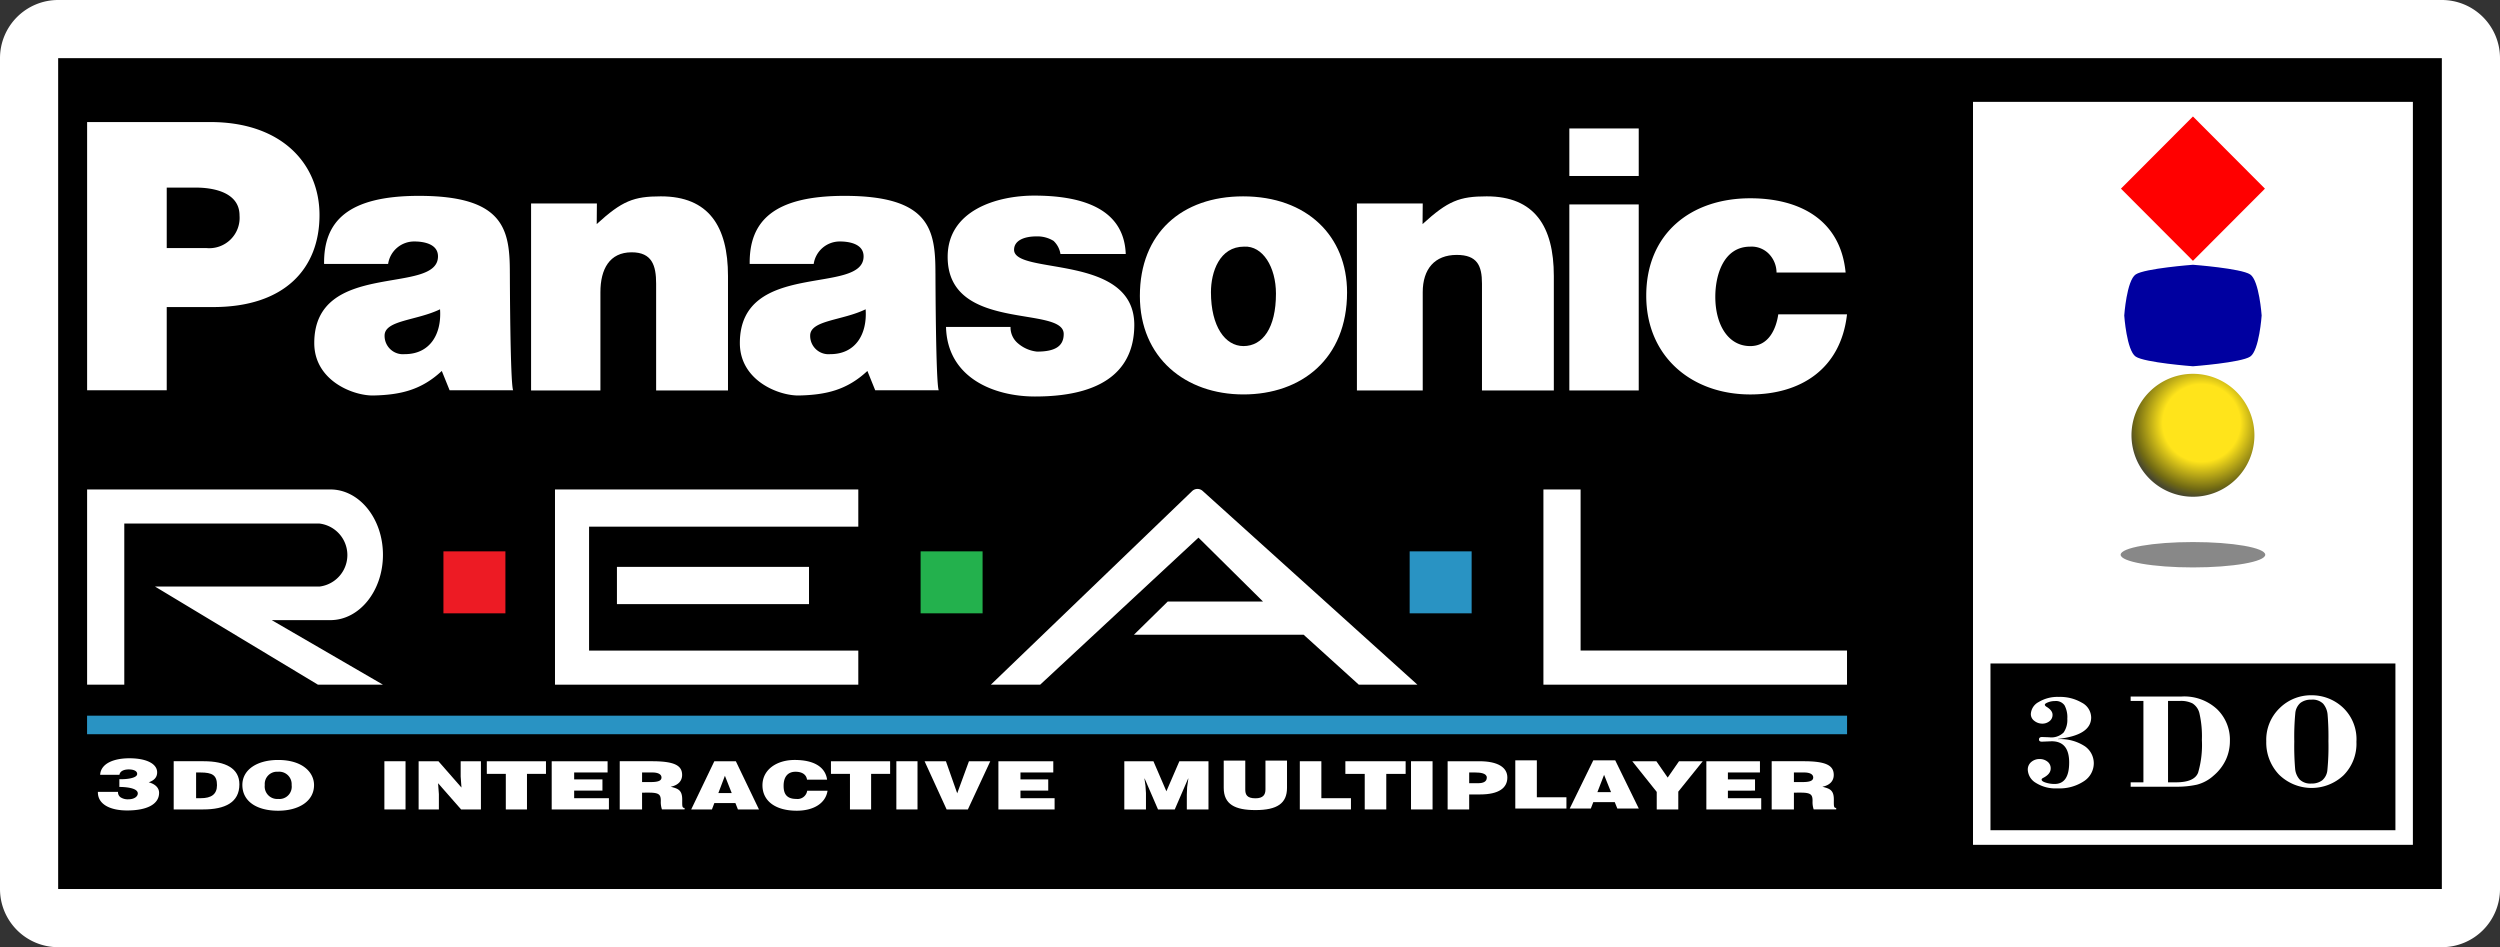 <?xml version="1.0" encoding="UTF-8" standalone="no"?>
<svg
   id="Capa_1"
   data-name="Capa 1"
   viewBox="0 0 300.894 114"
   version="1.1"
   sodipodi:docname="3do.svg"
   width="300.894"
   height="114"
   inkscape:version="1.1 (c68e22c387, 2021-05-23)"
   xmlns:inkscape="http://www.inkscape.org/namespaces/inkscape"
   xmlns:sodipodi="http://sodipodi.sourceforge.net/DTD/sodipodi-0.dtd"
   xmlns="http://www.w3.org/2000/svg"
   xmlns:svg="http://www.w3.org/2000/svg"
   xmlns:rdf="http://www.w3.org/1999/02/22-rdf-syntax-ns#"
   xmlns:cc="http://creativecommons.org/ns#"
   xmlns:dc="http://purl.org/dc/elements/1.1/">
  <rect x="0" y="0" width="300.894" height="114" fill="#333333" stroke="none"/>
  <sodipodi:namedview
     id="namedview128"
     pagecolor="#ffffff"
     bordercolor="#666666"
     borderopacity="1.0"
     inkscape:pageshadow="2"
     inkscape:pageopacity="0.0"
     inkscape:pagecheckerboard="0"
     showgrid="false"
     fit-margin-top="0"
     fit-margin-left="0"
     fit-margin-right="0"
     fit-margin-bottom="0"
     inkscape:zoom="1.113"
     inkscape:cx="150.49416"
     inkscape:cy="56.603774"
     inkscape:window-width="1920"
     inkscape:window-height="1138"
     inkscape:window-x="-8"
     inkscape:window-y="-8"
     inkscape:window-maximized="1"
     inkscape:current-layer="Capa_1" />
  <defs
     id="defs9">
    <radialGradient
       id="radial-gradient"
       cx="614.513"
       cy="50.91"
       r="8.933"
       gradientUnits="userSpaceOnUse">
      <stop
         offset="0.522"
         stop-color="#ffe41b"
         id="stop2" />
      <stop
         offset="0.893"
         stop-color="#716a13"
         id="stop4" />
      <stop
         offset="1"
         stop-color="#49482e"
         id="stop6" />
    </radialGradient>
  </defs>
  <title
     id="title11">logo</title>
  <g
     id="g1004"
     transform="translate(-349.553)">
    <rect
       x="353.053"
       y="3.5"
       width="293.894"
       height="107"
       rx="3.5"
       fill="#ffffff"
       id="rect13" />
    <path
       d="M 643.447,7 V 107 H 356.553 V 7 h 286.894 m 0,-7 H 356.553 a 7,7 0 0 0 -7,7 v 100 a 7,7 0 0 0 7,7 h 286.894 a 7,7 0 0 0 7,-7 V 7 a 7,7 0 0 0 -7,-7 z"
       fill="#ffffff"
       id="path15" />
    <rect
       x="450"
       y="-86.447"
       width="100"
       height="286.894"
       transform="rotate(90,500,57)"
       id="rect17" />
    <rect
       x="360.038"
       y="12.29"
       width="279.925"
       height="89.421"
       id="rect19" />
    <path
       d="m 388.007,70.597 h -19.796 l 19.607,11.809 h 7.826 l -13.387,-7.769 h 7.058 c 3.495,0 6.329,-3.52 6.329,-7.863 0,-4.343 -2.834,-7.863 -6.329,-7.863 h -29.278 v 23.494 h 4.475 V 63.014 h 23.495 a 3.82,3.82 0 0 1 0,7.583 z"
       fill="#ffffff"
       id="path21" />
    <rect
       x="423.806"
       y="68.228"
       width="23.117"
       height="4.482"
       fill="#ffffff"
       id="rect23" />
    <polygon
       points="420.452,63.387 420.452,78.304 452.856,78.304 452.856,82.406 416.35,82.406 416.35,58.911 452.856,58.911 452.856,63.387 "
       fill="#ffffff"
       id="polygon25" />
    <rect
       x="402.924"
       y="66.36"
       width="7.459"
       height="7.459"
       fill="#ed1b24"
       id="rect27" />
    <rect
       x="460.356"
       y="66.36"
       width="7.459"
       height="7.459"
       fill="#23b14d"
       id="rect29" />
    <rect
       x="519.217"
       y="66.36"
       width="7.459"
       height="7.459"
       fill="#2993c3"
       id="rect31" />
    <polygon
       points="571.855,78.297 571.855,82.406 535.315,82.406 535.315,58.911 539.79,58.911 539.79,78.297 "
       fill="#ffffff"
       id="polygon33" />
    <path
       d="m 506.459,76.398 6.635,6.008 h 7.055 L 494.3,59.086 a 0.928,0.928 0 0 0 -1.265,0.02 l -24.225,23.3 h 5.936 l 19.051,-17.698 7.769,7.692 h -11.468 l -4.071,3.998 z"
       fill="#ffffff"
       id="path35" />
    <rect
       x="360.032"
       y="86.137"
       width="211.829"
       height="2.232"
       fill="#2993c3"
       id="rect37" />
    <path
       d="m 363.757,95.307 a 0.738,0.738 0 0 0 0.308,0.654 1.568,1.568 0 0 0 0.925,0.241 c 0.753,0 1.147,-0.353 1.147,-0.706 0,-0.697 -1.602,-0.781 -2.219,-0.781 l 10e-4,-0.937 c 0.604,0.034 2.143,-0.062 2.143,-0.63 0,-0.396 -0.506,-0.542 -1.012,-0.542 -0.604,0 -1.049,0.215 -1.123,0.645 h -2.319 c 0.086,-1.394 1.702,-1.987 3.516,-1.987 2.06,0 3.343,0.662 3.343,1.695 0,0.551 -0.308,0.955 -1.012,1.196 0.79,0.215 1.246,0.671 1.246,1.265 0,1.411 -1.517,2.125 -3.849,2.125 -2.023,0 -3.553,-0.731 -3.516,-2.237 z"
       fill="#ffffff"
       id="path39" />
    <path
       d="m 370.458,97.422 v -5.802 h 3.611 c 2.651,0 4.296,0.87 4.296,2.78 0,2.184 -1.725,3.022 -4.365,3.022 z m 2.697,-1.354 h 0.571 c 1.257,0 1.942,-0.467 1.942,-1.563 0,-1.209 -0.56,-1.531 -2,-1.531 h -0.514 z"
       fill="#ffffff"
       id="path41" />
    <path
       d="m 387.35,94.49 c 0,1.974 -1.885,3.086 -4.319,3.086 -2.582,0 -4.308,-1.128 -4.308,-3.102 0,-1.821 1.748,-3.006 4.308,-3.006 2.937,0 4.319,1.491 4.319,3.022 z m -5.93,0 a 1.501,1.501 0 0 0 1.611,1.668 1.481,1.481 0 0 0 1.623,-1.668 1.504,1.504 0 0 0 -1.645,-1.604 1.476,1.476 0 0 0 -1.588,1.604 z"
       fill="#ffffff"
       id="path43" />
    <path
       d="m 395.816,97.423 v -5.802 h 2.546 v 5.802 z"
       fill="#ffffff"
       id="path45" />
    <path
       d="M 405.095,94.788 404.998,93.466 v -1.845 h 2.438 v 5.802 h -2.384 l -2.773,-3.159 0.097,1.321 v 1.837 h -2.438 v -5.802 h 2.384 z"
       fill="#ffffff"
       id="path47" />
    <path
       d="m 408.144,91.621 h 7.121 V 93.144 h -2.287 v 4.279 H 410.431 V 93.144 h -2.287 z"
       fill="#ffffff"
       id="path49" />
    <path
       d="M 415.954,97.423 V 91.621 H 422.681 V 92.975 h -4.023 v 0.83 h 3.404 v 1.354 h -3.404 v 0.911 h 4.183 v 1.354 z"
       fill="#ffffff"
       id="path51" />
    <path
       d="m 426.831,95.4 v 2.022 h -2.689 v -5.802 h 3.874 c 2.735,0 3.635,0.524 3.635,1.652 0,0.669 -0.422,1.233 -1.379,1.418 0.866,0.226 1.39,0.371 1.39,1.539 0,0.758 -0.034,1.015 0.285,1.015 v 0.177 H 429.224 a 2.735,2.735 0 0 1 -0.137,-1.015 c 0,-0.757 -0.182,-1.007 -1.436,-1.007 z m 0,-1.273 h 1.06 c 0.832,0 1.276,-0.145 1.276,-0.548 0,-0.411 -0.456,-0.604 -1.082,-0.604 h -1.253 z"
       fill="#ffffff"
       id="path53" />
    <path
       d="m 432.744,97.423 2.784,-5.802 h 2.589 l 2.784,5.802 h -2.535 l -0.302,-0.766 h -2.535 l -0.291,0.766 z m 4.057,-4.053 -0.788,2.079 h 1.608 z"
       fill="#ffffff"
       id="path55" />
    <path
       d="m 446.682,93.837 c -0.075,-0.604 -0.583,-0.951 -1.381,-0.951 -0.895,0 -1.435,0.572 -1.435,1.692 0,0.814 0.237,1.579 1.532,1.579 a 1.169,1.169 0 0 0 1.306,-0.983 h 2.449 c -0.227,1.499 -1.661,2.401 -3.711,2.401 -2.568,0 -4.122,-1.177 -4.122,-3.062 0,-1.877 1.705,-3.046 3.873,-3.046 2.374,0 3.701,0.878 3.906,2.369 z"
       fill="#ffffff"
       id="path57" />
    <path
       d="m 449.564,91.621 h 7.121 V 93.144 h -2.287 v 4.279 h -2.546 V 93.144 h -2.287 z"
       fill="#ffffff"
       id="path59" />
    <path
       d="m 457.436,97.423 v -5.802 h 2.546 v 5.802 z"
       fill="#ffffff"
       id="path61" />
    <path
       d="m 460.833,91.621 h 2.568 l 1.359,3.86 1.413,-3.86 h 2.568 l -2.697,5.802 h -2.557 z"
       fill="#ffffff"
       id="path63" />
    <path
       d="m 469.718,97.423 v -5.802 h 6.606 V 92.975 h -3.95 v 0.83 h 3.342 v 1.354 h -3.342 v 0.911 h 4.108 v 1.354 z"
       fill="#ffffff"
       id="path65" />
    <path
       d="m 484.872,97.423 v -5.802 h 3.504 l 1.561,3.618 1.562,-3.618 h 3.504 v 5.802 h -2.607 v -1.773 l 0.037,-0.902 0.147,-1.048 h -0.025 l -1.611,3.723 h -2.016 L 487.319,93.7 h -0.025 l 0.123,0.854 0.061,0.902 v 1.966 z"
       fill="#ffffff"
       id="path67" />
    <path
       d="m 496.837,91.545 h 2.594 v 3.473 c 0,0.572 0.154,1.064 1.22,1.064 0.934,0 1.209,-0.435 1.209,-1.064 v -3.473 h 2.594 V 94.824 c 0,1.861 -1.176,2.675 -3.803,2.675 -2.451,0 -3.814,-0.685 -3.814,-2.683 z"
       fill="#ffffff"
       id="path69" />
    <path
       d="m 505.995,97.423 v -5.802 h 2.594 v 4.448 h 3.561 v 1.354 z"
       fill="#ffffff"
       id="path71" />
    <path
       d="m 511.478,91.621 h 7.254 V 93.144 h -2.33 v 4.279 h -2.594 V 93.144 H 511.478 Z"
       fill="#ffffff"
       id="path73" />
    <path
       d="m 519.379,97.423 v -5.802 h 2.594 v 5.802 z"
       fill="#ffffff"
       id="path75" />
    <path
       d="M 523.786,97.423 V 91.621 H 527.6 c 2.275,0 3.374,0.766 3.374,1.958 0,1.249 -1.011,2.038 -3.286,2.038 h -1.308 v 1.805 z m 3.671,-3.159 c 0.604,0 1.044,-0.177 1.044,-0.677 0,-0.54 -0.835,-0.612 -1.385,-0.612 h -0.736 v 1.289 z"
       fill="#ffffff"
       id="path77" />
    <path
       d="m 531.93,97.31 v -5.802 h 2.594 v 4.448 h 3.561 V 97.31 Z"
       fill="#ffffff"
       id="path79" />
    <path
       d="m 538.483,97.31 2.835,-5.802 h 2.638 l 2.836,5.802 h -2.583 l -0.308,-0.766 h -2.583 L 541.022,97.31 Z m 4.132,-4.053 -0.802,2.079 h 1.638 z"
       fill="#ffffff"
       id="path81" />
    <path
       d="m 551.547,97.423 h -2.594 v -2.111 l -2.945,-3.69 h 2.901 l 1.363,1.966 1.363,-1.966 h 2.857 l -2.945,3.658 z"
       fill="#ffffff"
       id="path83" />
    <path
       d="m 554.925,97.423 v -5.802 h 6.451 V 92.975 H 557.519 v 0.83 h 3.264 v 1.354 H 557.519 v 0.911 h 4.011 v 1.354 z"
       fill="#ffffff"
       id="path85" />
    <path
       d="m 565.464,95.4 v 2.022 h -2.675 v -5.802 h 3.854 c 2.72,0 3.616,0.524 3.616,1.652 0,0.669 -0.419,1.233 -1.372,1.418 0.862,0.226 1.383,0.371 1.383,1.539 0,0.758 -0.034,1.015 0.283,1.015 v 0.177 h -2.709 a 2.746,2.746 0 0 1 -0.136,-1.015 c 0,-0.757 -0.181,-1.007 -1.428,-1.007 z m 0,-1.273 h 1.054 c 0.827,0 1.269,-0.145 1.269,-0.548 0,-0.411 -0.453,-0.604 -1.077,-0.604 h -1.247 z"
       fill="#ffffff"
       id="path87" />
    <rect
       x="587.019"
       y="12.26"
       width="52.943"
       height="89.421"
       fill="#ffffff"
       id="rect89" />
    <rect
       x="589.122"
       y="79.855"
       width="48.738"
       height="20.068"
       id="rect91" />
    <path
       d="m 604.788,66.767 c 0,-0.844 3.896,-1.527 8.703,-1.527 4.807,0 8.703,0.683 8.703,1.527 0,0.844 -3.896,1.527 -8.703,1.527 -4.807,0 -8.703,-0.683 -8.703,-1.527 z"
       fill="#888888"
       id="path93" />
    <path
       d="m 597.263,88.931 v 0.032 a 5.352,5.352 0 0 1 3.246,0.874 2.498,2.498 0 0 1 1.048,2.014 2.583,2.583 0 0 1 -1.193,2.176 5.313,5.313 0 0 1 -3.171,0.859 4.427,4.427 0 0 1 -2.645,-0.683 1.93,1.93 0 0 1 -0.936,-1.556 1.17,1.17 0 0 1 0.419,-0.937 1.504,1.504 0 0 1 1.005,-0.354 1.476,1.476 0 0 1 0.942,0.31 0.997,0.997 0 0 1 0.392,0.822 q 0,0.68 -0.912,1.14 c -0.119,0.06 -0.181,0.128 -0.181,0.203 0,0.14 0.17,0.262 0.513,0.368 a 3.509,3.509 0 0 0 1.046,0.157 q 1.756,0 1.757,-2.582 0,-2.556 -2.11,-2.556 l -1.167,0.048 c -0.235,0 -0.354,-0.087 -0.354,-0.261 0,-0.2 0.124,-0.3 0.372,-0.3 l 0.85,0.032 a 2.102,2.102 0 0 0 1.743,-0.579 2.651,2.651 0 0 0 0.443,-1.646 3.046,3.046 0 0 0 -0.334,-1.617 1.261,1.261 0 0 0 -1.149,-0.518 2.283,2.283 0 0 0 -0.832,0.15 c -0.259,0.099 -0.39,0.196 -0.39,0.293 q 0,0.135 0.256,0.281 c 0.446,0.285 0.671,0.593 0.671,0.925 a 0.935,0.935 0 0 1 -0.375,0.78 1.351,1.351 0 0 1 -0.845,0.29 1.534,1.534 0 0 1 -0.966,-0.331 1.008,1.008 0 0 1 -0.426,-0.823 1.738,1.738 0 0 1 0.946,-1.45 4.38,4.38 0 0 1 2.427,-0.613 5.173,5.173 0 0 1 2.762,0.693 2.042,2.042 0 0 1 1.126,1.777 q -10e-6,2.137 -3.981,2.582 z"
       fill="#ffffff"
       id="path95" />
    <path
       d="m 610.492,84.359 v 9.799 h 0.959 q 2.201,0 2.658,-1.154 a 11.889,11.889 0 0 0 0.457,-3.948 12.348,12.348 0 0 0 -0.281,-3.141 1.935,1.935 0 0 0 -0.85,-1.256 3.104,3.104 0 0 0 -1.448,-0.3 z m -2.963,9.799 V 84.359 h -1.537 v -0.53 h 6.159 a 5.805,5.805 0 0 1 4.23,1.515 5.107,5.107 0 0 1 1.558,3.822 5.397,5.397 0 0 1 -0.475,2.249 5.614,5.614 0 0 1 -1.462,1.915 4.794,4.794 0 0 1 -2.025,1.109 11.163,11.163 0 0 1 -2.549,0.247 h -5.434 v -0.53 z"
       fill="#ffffff"
       id="path97" />
    <path
       d="m 629.796,89.263 a 32.556,32.556 0 0 0 -0.102,-3.287 2.34,2.34 0 0 0 -0.533,-1.28 1.805,1.805 0 0 0 -1.414,-0.486 2.073,2.073 0 0 0 -1.324,0.392 1.87,1.87 0 0 0 -0.615,1.259 30.189,30.189 0 0 0 -0.121,3.384 32.284,32.284 0 0 0 0.104,3.299 2.234,2.234 0 0 0 0.551,1.283 1.844,1.844 0 0 0 1.406,0.477 2.075,2.075 0 0 0 1.297,-0.383 1.83,1.83 0 0 0 0.627,-1.251 28.865,28.865 0 0 0 0.126,-3.408 z m -7.481,-0.046 a 5.292,5.292 0 0 1 1.609,-3.988 5.364,5.364 0 0 1 3.858,-1.549 5.491,5.491 0 0 1 3.737,1.457 5.239,5.239 0 0 1 1.648,4.144 5.378,5.378 0 0 1 -1.558,4.037 5.602,5.602 0 0 1 -7.767,-0.094 5.601,5.601 0 0 1 -1.527,-4.008 z"
       fill="#ffffff"
       id="path99" />
    <path
       d="m 606.093,52.371 a 7.398,7.398 0 1 1 7.398,7.416 7.406,7.406 0 0 1 -7.398,-7.416 z"
       fill="url(#radial-gradient)"
       id="path101"
       style="fill:url(#radial-gradient)" />
    <path
       d="m 606.601,33.031 c -1.089,0.726 -1.379,4.944 -1.379,4.944 0,0 0.29,4.218 1.379,4.944 1.087,0.728 6.89,1.164 6.89,1.164 0,0 5.803,-0.436 6.89,-1.164 1.089,-0.726 1.379,-4.944 1.379,-4.944 0,0 -0.29,-4.218 -1.379,-4.944 -1.087,-0.728 -6.89,-1.164 -6.89,-1.164 0,0 -5.803,0.436 -6.89,1.164 z"
       fill="#0000a0"
       id="path103" />
    <polygon
       points="613.491,31.392 604.825,22.706 613.491,14.018 622.156,22.706 "
       fill="#ff0000"
       id="polygon105" />
    <path
       d="m 410.917,32.889 c 0,-5.198 -0.624,-9.316 -10.936,-9.316 -8.607,0 -11.482,3.094 -11.421,8.19 h 7.706 A 3.168,3.168 0 0 1 399.441,29.064 c 0.915,0 2.826,0.208 2.827,1.788 0.005,4.735 -14.891,0.366 -14.891,10.438 0,4.532 4.702,6.371 7.158,6.31 3.242,-0.081 5.738,-0.665 8.191,-2.953 v 0 l 0.942,2.328 h 7.645 c -0.364,-0.832 -0.395,-14.086 -0.395,-14.086 z m -12.649,9.735 a 2.209,2.209 0 0 1 -2.427,-2.245 c 0.02,-1.849 3.847,-1.782 6.674,-3.154 0.209,2.993 -1.212,5.4 -4.247,5.4 z"
       fill="#ffffff"
       fill-rule="evenodd"
       id="path107" />
    <path
       d="m 563.581,37.834 c -0.249,1.704 -1.123,3.82 -3.368,3.82 -2.722,0 -4.21,-2.648 -4.21,-5.933 0,-2.577 0.967,-6.036 4.21,-6.036 a 2.909,2.909 0 0 1 2.244,0.874 3.269,3.269 0 0 1 0.916,2.245 h 8.315 c -0.624,-6.444 -5.654,-8.94 -11.475,-8.94 -7.193,0 -12.522,4.281 -12.522,11.723 0,7.359 5.495,11.887 12.522,11.887 6.028,0 10.892,-3.03 11.642,-9.64 z"
       fill="#ffffff"
       fill-rule="evenodd"
       id="path109" />
    <polygon
       points="546.786,24.605 538.435,24.605 538.435,46.994 538.435,46.994 546.786,46.994 "
       fill="#ffffff"
       fill-rule="evenodd"
       id="polygon111" />
    <polygon
       points="546.786,15.461 538.435,15.461 538.435,21.181 538.435,21.181 546.786,21.181 "
       fill="#ffffff"
       fill-rule="evenodd"
       id="polygon113" />
    <path
       d="m 499.168,23.633 c -7.36,0 -12.423,4.416 -12.423,11.983 0,7.443 5.48,11.857 12.465,11.857 6.984,0 12.472,-4.299 12.472,-12.282 0,-6.777 -4.822,-11.558 -12.514,-11.558 z m 0.042,18.02 c -2.204,0 -3.91,-2.365 -3.91,-6.481 0,-2.453 1.041,-5.488 3.992,-5.488 2.245,-0.125 3.832,2.46 3.832,5.662 0,4.116 -1.587,6.308 -3.915,6.308 z"
       fill="#ffffff"
       fill-rule="evenodd"
       id="path115" />
    <path
       d="m 471.605,30.035 c 0.02,-1.081 1.196,-1.583 2.692,-1.583 a 3.709,3.709 0 0 1 2.059,0.541 2.745,2.745 0 0 1 0.831,1.58 h 7.858 c -0.213,-5.816 -5.917,-7.03 -11.014,-7.03 -4.532,0 -10.411,1.79 -10.42,7.363 -0.015,9.141 13.967,5.803 13.967,9.295 0,1.54 -1.153,2.118 -3.216,2.118 a 4.183,4.183 0 0 1 -2.269,-0.977 2.493,2.493 0 0 1 -0.915,-1.997 h -7.765 c 0.152,6.101 5.72,8.377 10.709,8.377 9.252,0 11.921,-4.023 11.952,-8.555 0.061,-8.738 -14.527,-5.992 -14.471,-9.132 z"
       fill="#ffffff"
       fill-rule="evenodd"
       id="path117" />
    <path
       d="m 462.14,32.889 c 0,-5.198 -0.624,-9.316 -10.936,-9.316 -8.607,0 -11.483,3.094 -11.421,8.19 h 7.705 a 3.17,3.17 0 0 1 3.177,-2.699 c 0.915,0 2.825,0.208 2.827,1.788 0.004,4.735 -14.892,0.366 -14.892,10.438 0,4.532 4.702,6.371 7.158,6.31 3.242,-0.081 5.739,-0.665 8.192,-2.953 v 0 l 0.942,2.328 h 7.645 c -0.364,-0.832 -0.395,-14.086 -0.395,-14.086 z m -12.65,9.735 a 2.21,2.21 0 0 1 -2.427,-2.245 c 0.021,-1.849 3.848,-1.782 6.675,-3.154 0.208,2.993 -1.212,5.4 -4.248,5.4 z"
       fill="#ffffff"
       fill-rule="evenodd"
       id="path119" />
    <path
       d="M 374.873,14.691 H 360.038 v 32.278 h 9.582 V 36.957 h 5.586 c 8.607,0 12.802,-4.626 12.802,-11.07 0,-6.154 -4.528,-11.196 -13.135,-11.196 z m -0.442,15.168 h -4.811 v -7.28 h 3.524 c 2.078,0 5.238,0.565 5.238,3.351 a 3.652,3.652 0 0 1 -3.95,3.93 z"
       fill="#ffffff"
       fill-rule="evenodd"
       id="path121" />
    <path
       d="m 528.495,23.632 c -3.285,0 -4.672,0.546 -7.727,3.337 v 0 l 0.021,-2.477 -7.921,-0.007 v 22.507 h 7.921 v -11.821 0 c 0,-2.786 1.434,-4.49 4.096,-4.49 2.453,0 3.035,1.286 3.035,3.448 v 0 12.863 h 8.648 v -13.775 0 c 0,-5.987 -2.336,-9.585 -8.073,-9.585 z"
       fill="#ffffff"
       fill-rule="evenodd"
       id="path123" />
    <path
       d="m 429.098,23.632 c -3.284,0 -4.671,0.546 -7.726,3.337 v 0 l 0.021,-2.477 -7.921,-0.007 v 22.507 h 8.345 v -11.821 0 c 0,-2.786 1.1,-4.804 3.762,-4.804 2.452,0 2.944,1.6 2.944,3.762 v 0 12.863 h 8.649 v -13.775 0 c 0,-5.987 -2.336,-9.585 -8.074,-9.585 z"
       fill="#ffffff"
       fill-rule="evenodd"
       id="path125" />
  </g>
</svg>
